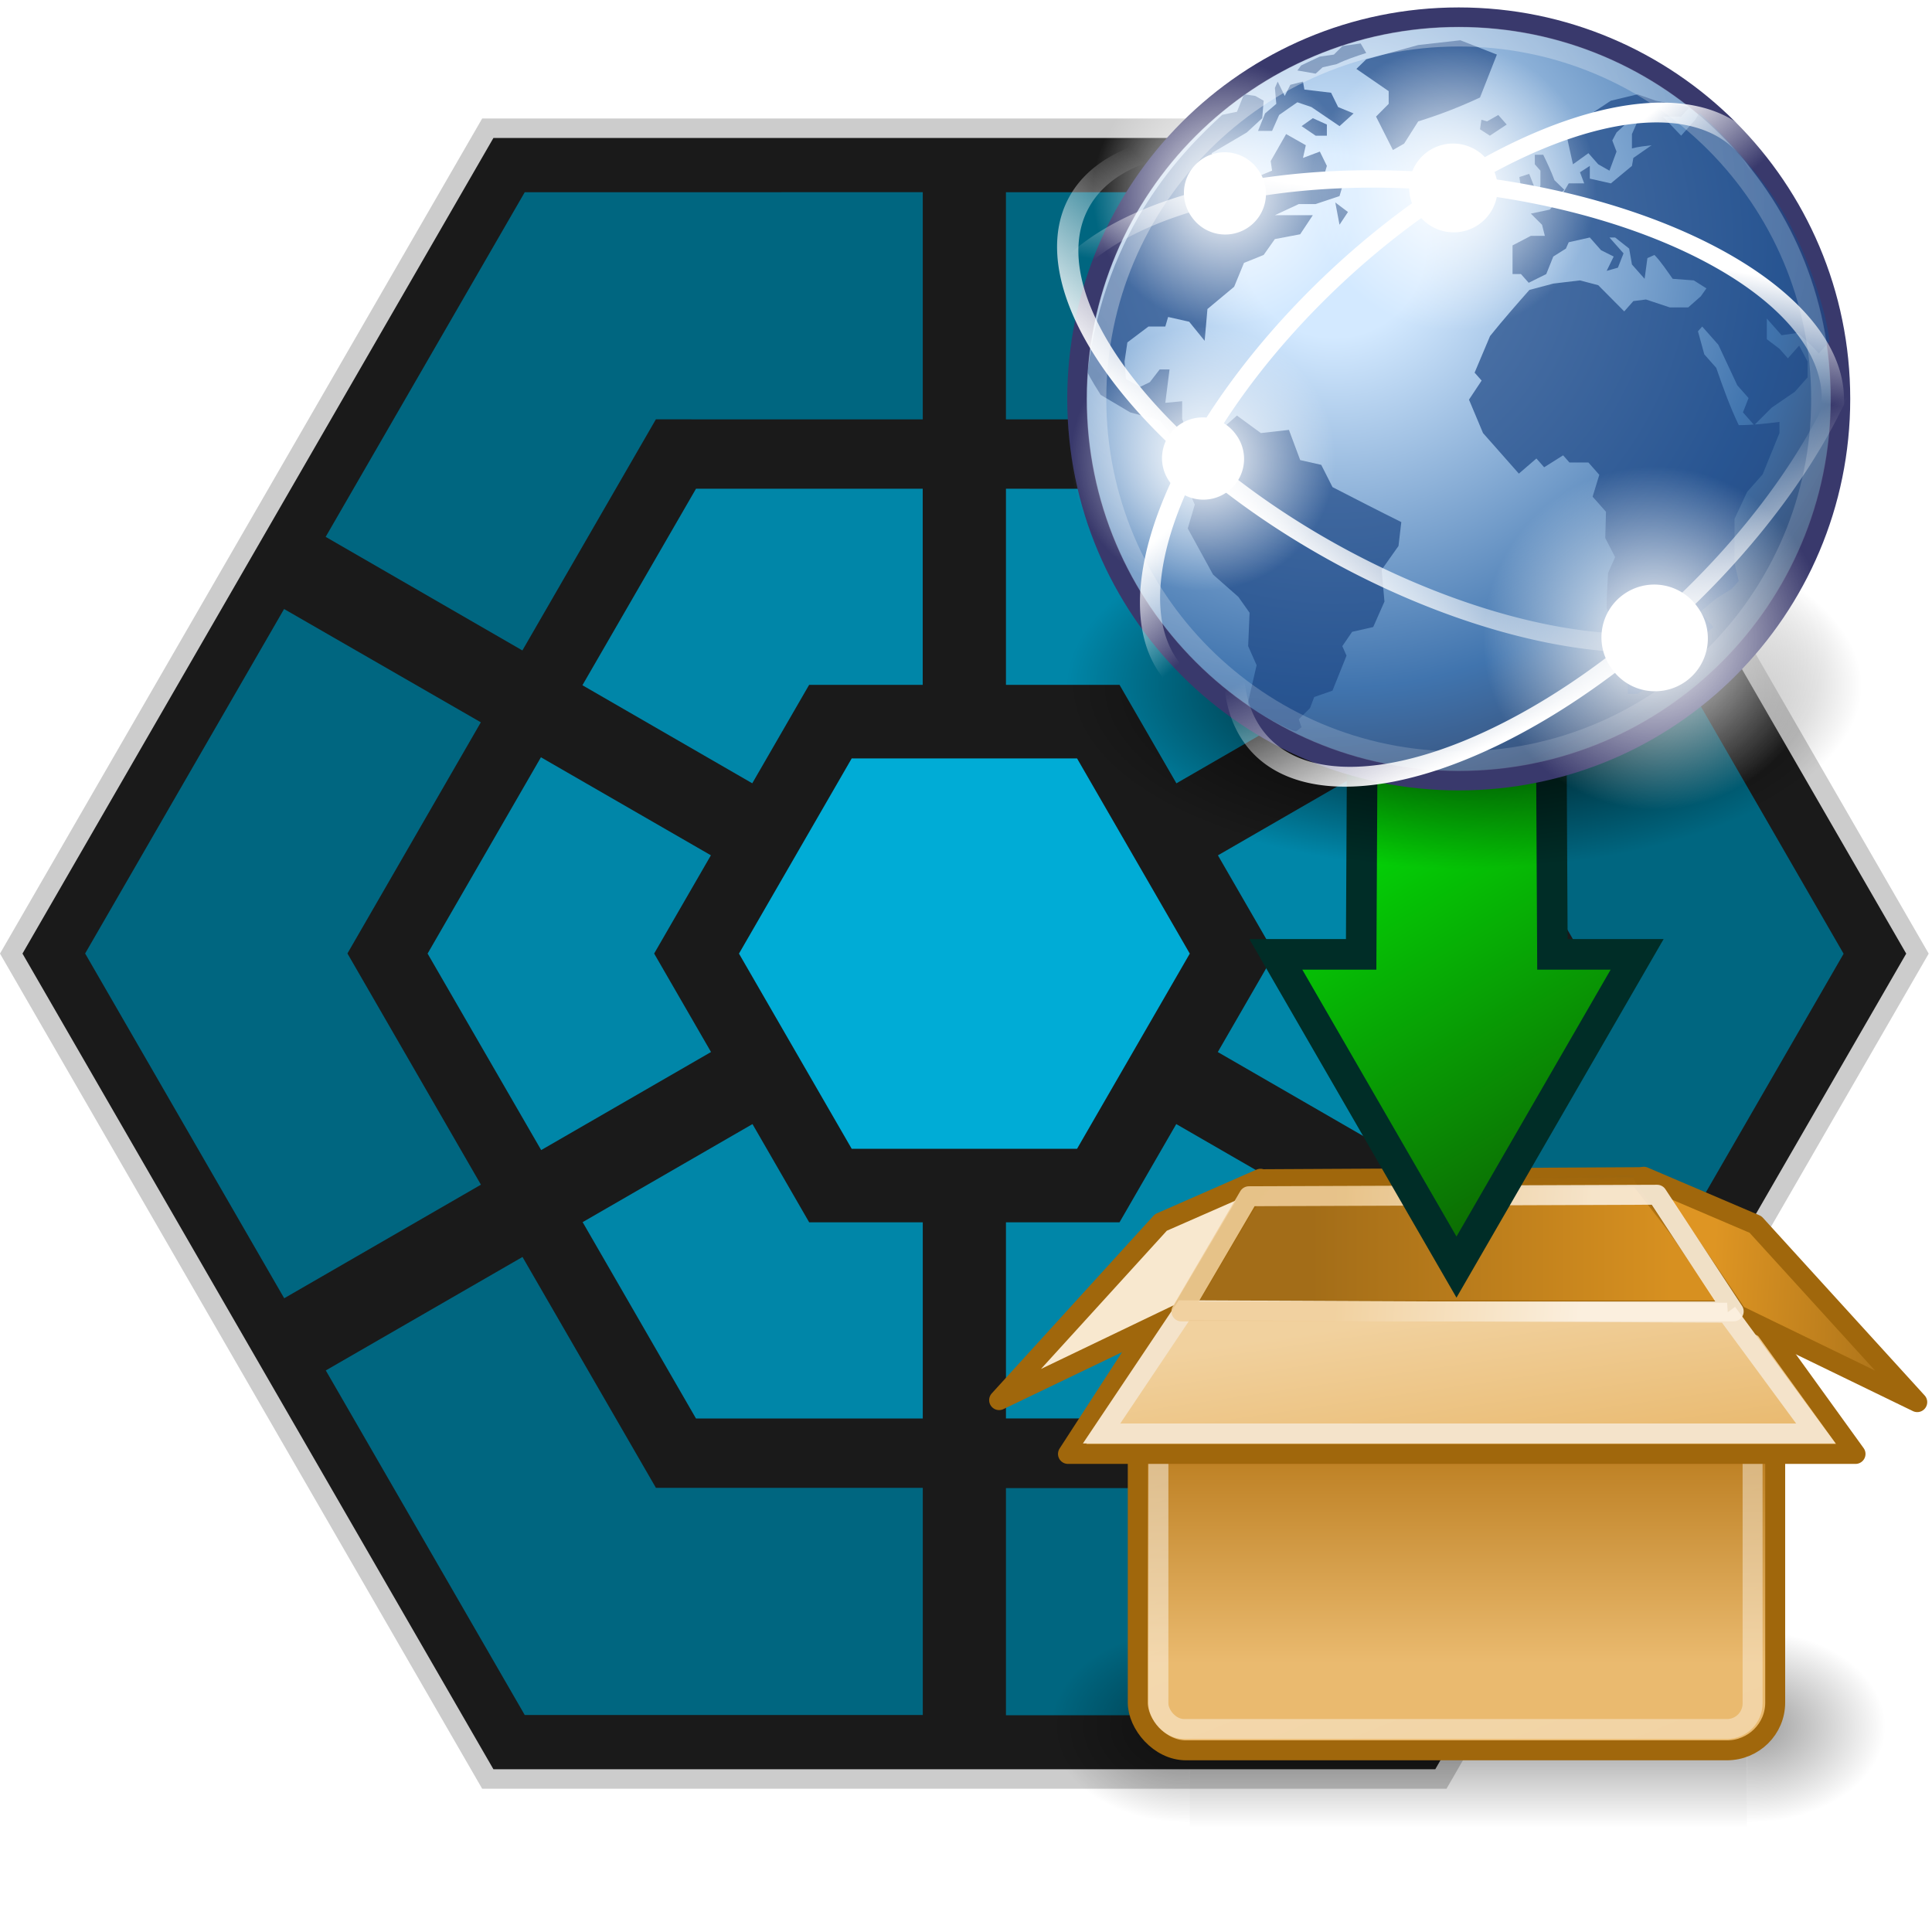 <?xml version="1.0" encoding="UTF-8" standalone="no"?>
<svg
   width="128"
   height="128"
   viewBox="0 0 33.865 33.817"
   version="1.1"
   id="svg12"
   sodipodi:docname="calamares_online.svg"
   inkscape:version="1.1.1 (3bf5ae0d25, 2021-09-20, custom)"
   inkscape:export-filename="/media/DATA/Development/RebornOS Labs/calamares-installer/calamares-core/scripts/archlinux_packaging/calamares-online.png"
   inkscape:export-xdpi="192"
   inkscape:export-ydpi="192"
   xmlns:inkscape="http://www.inkscape.org/namespaces/inkscape"
   xmlns:sodipodi="http://sodipodi.sourceforge.net/DTD/sodipodi-0.dtd"
   xmlns:xlink="http://www.w3.org/1999/xlink"
   xmlns="http://www.w3.org/2000/svg"
   xmlns:svg="http://www.w3.org/2000/svg"
   xmlns:rdf="http://www.w3.org/1999/02/22-rdf-syntax-ns#"
   xmlns:cc="http://creativecommons.org/ns#"
   xmlns:dc="http://purl.org/dc/elements/1.1/">
  <defs
     id="defs16">
    <filter
       inkscape:collect="always"
       style="color-interpolation-filters:sRGB"
       id="filter854"
       x="-2.0938284e-05"
       width="1"
       y="-2.4182116e-05"
       height="1">
      <feGaussianBlur
         inkscape:collect="always"
         stdDeviation="0"
         id="feGaussianBlur856" />
    </filter>
    <filter
       inkscape:collect="always"
       style="color-interpolation-filters:sRGB"
       id="filter858"
       x="-8.791795e-06"
       width="1"
       y="-1.0152436e-05"
       height="1">
      <feGaussianBlur
         inkscape:collect="always"
         stdDeviation="0"
         id="feGaussianBlur860" />
    </filter>
    <filter
       inkscape:collect="always"
       style="color-interpolation-filters:sRGB"
       id="filter862"
       x="-5.3677719e-06"
       width="1"
       y="-6.1973708e-06"
       height="1">
      <feGaussianBlur
         inkscape:collect="always"
         stdDeviation="0"
         id="feGaussianBlur864" />
    </filter>
    <filter
       inkscape:collect="always"
       style="color-interpolation-filters:sRGB"
       id="filter866"
       x="-0.006"
       width="1.012"
       y="-0.006"
       height="1.012">
      <feGaussianBlur
         inkscape:collect="always"
         stdDeviation="0"
         id="feGaussianBlur868" />
    </filter>
    <linearGradient
       id="linearGradient6715"
       y2="609.51"
       gradientUnits="userSpaceOnUse"
       x2="302.86"
       gradientTransform="matrix(2.774,0,0,1.97,-1892.2,-872.89)"
       y1="366.65"
       x1="302.86">
      <stop
         id="stop5050"
         style="stop-color:#000000;stop-opacity:0"
         offset="0" />
      <stop
         id="stop5056"
         style="stop-color:#000000"
         offset=".5" />
      <stop
         id="stop5052"
         style="stop-color:#000000;stop-opacity:0"
         offset="1" />
    </linearGradient>
    <radialGradient
       id="radialGradient6717"
       xlink:href="#linearGradient5060"
       gradientUnits="userSpaceOnUse"
       cy="486.65"
       cx="605.71"
       gradientTransform="matrix(2.774,0,0,1.97,-1891.6,-872.89)"
       r="117.14" />
    <linearGradient
       id="linearGradient5060">
      <stop
         id="stop5062"
         style="stop-color:#000000"
         offset="0" />
      <stop
         id="stop5064"
         style="stop-color:#000000;stop-opacity:0"
         offset="1" />
    </linearGradient>
    <radialGradient
       id="radialGradient6719"
       xlink:href="#linearGradient5060"
       gradientUnits="userSpaceOnUse"
       cy="486.65"
       cx="605.71"
       gradientTransform="matrix(-2.774,0,0,1.97,112.76,-872.89)"
       r="117.14" />
    <linearGradient
       id="linearGradient2288"
       y2="22.585"
       gradientUnits="userSpaceOnUse"
       x2="24.99"
       gradientTransform="matrix(0.863,0,0,0.863,42.804,37.442)"
       y1="34.005"
       x1="24.99">
      <stop
         id="stop4212"
         style="stop-color:#eaba6f"
         offset="0" />
      <stop
         id="stop4214"
         style="stop-color:#b97a1b"
         offset="1" />
    </linearGradient>
    <linearGradient
       id="linearGradient2285"
       y2="47.388"
       gradientUnits="userSpaceOnUse"
       x2="30.015"
       gradientTransform="matrix(0.863,0,0,0.863,42.804,37.442)"
       y1="19.912"
       x1="18.707">
      <stop
         id="stop4224"
         style="stop-color:#ffffff"
         offset="0" />
      <stop
         id="stop4226"
         style="stop-color:#ffffff;stop-opacity:.686"
         offset="1" />
    </linearGradient>
    <linearGradient
       id="linearGradient2280"
       y2="12.637"
       gradientUnits="userSpaceOnUse"
       x2="34.194"
       gradientTransform="matrix(0.863,0,0,0.897,42.804,37.407)"
       y1="12.637"
       x1="16.149">
      <stop
         id="stop4184"
         style="stop-color:#a36d18"
         offset="0" />
      <stop
         id="stop4186"
         style="stop-color:#d79020"
         offset="1" />
    </linearGradient>
    <linearGradient
       id="linearGradient2282"
       y2="16.021"
       gradientUnits="userSpaceOnUse"
       x2="22.072"
       gradientTransform="matrix(0.863,0,0,0.863,42.804,37.442)"
       y1="9.758"
       x1="21.907">
      <stop
         id="stop4989"
         style="stop-color:#a0670c"
         offset="0" />
      <stop
         id="stop4991"
         style="stop-color:#a0670c;stop-opacity:0"
         offset="1" />
    </linearGradient>
    <linearGradient
       id="linearGradient2277"
       y2="16.17"
       gradientUnits="userSpaceOnUse"
       x2="24.119"
       gradientTransform="matrix(0.863,0,0,0.851,42.804,37.715)"
       y1="24.721"
       x1="25.381">
      <stop
         id="stop4194"
         style="stop-color:#e9b96e"
         offset="0" />
      <stop
         id="stop4196"
         style="stop-color:#f1d19e"
         offset="1" />
    </linearGradient>
    <linearGradient
       id="linearGradient2274"
       y2="15.268"
       gradientUnits="userSpaceOnUse"
       x2="47.066"
       gradientTransform="matrix(0.863,0,0,0.863,42.804,37.442)"
       y1="14.662"
       x1="36.289">
      <stop
         id="stop4997"
         style="stop-color:#de9523"
         offset="0" />
      <stop
         id="stop4999"
         style="stop-color:#a36d18"
         offset="1" />
    </linearGradient>
    <linearGradient
       id="linearGradient2269"
       y2="12.334"
       gradientUnits="userSpaceOnUse"
       x2="17.696"
       gradientTransform="matrix(0.863,0,0,0.863,42.804,37.442)"
       y1="13.445"
       x1="30.062">
      <stop
         id="stop4981"
         style="stop-color:#fbf0e0"
         offset="0" />
      <stop
         id="stop4983"
         style="stop-color:#f0ce99"
         offset="1" />
    </linearGradient>
    <linearGradient
       id="linearGradient3666"
       y2="11.943"
       gradientUnits="userSpaceOnUse"
       x2="28.921"
       gradientTransform="matrix(0.863,0,0,0.863,42.932,37.442)"
       y1="-13.9"
       x1="13.74">
      <stop
         id="stop3662"
         style="stop-color:#00ff07"
         offset="0" />
      <stop
         id="stop3664"
         style="stop-color:#0d6203"
         offset="1" />
    </linearGradient>
    <linearGradient
       id="linearGradient3280"
       y2="521.38"
       xlink:href="#linearGradient5241"
       spreadMethod="reflect"
       gradientUnits="userSpaceOnUse"
       x2="-3.597"
       gradientTransform="translate(235.87,-28.363)"
       y1="514.97"
       x1="-73.263" />
    <linearGradient
       id="linearGradient5241">
      <stop
         id="stop5243"
         stop-color="#7c7c7c"
         offset="0" />
      <stop
         id="stop5245"
         stop-color="#c6c6c6"
         offset="1" />
    </linearGradient>
    <linearGradient
       id="linearGradient3282"
       y2="521.38"
       xlink:href="#linearGradient5241"
       spreadMethod="reflect"
       gradientUnits="userSpaceOnUse"
       x2="-3.597"
       gradientTransform="translate(241.36,-29.278)"
       y1="514.97"
       x1="-73.263" />
    <linearGradient
       id="linearGradient3284"
       y2="368.66"
       spreadMethod="reflect"
       gradientUnits="userSpaceOnUse"
       x2="213.74"
       y1="473.8"
       x1="390.2">
      <stop
         id="stop7187"
         stop-color="#6f6f6f"
         offset="0" />
      <stop
         id="stop7189"
         stop-color="#f5f5f5"
         offset="1" />
    </linearGradient>
    <clipPath
       id="clipPath4248"
       clipPathUnits="userSpaceOnUse">
      <path
         id="path4250"
         opacity="0.79"
         d="M 372.84,260.94 C 255.35,260.94 160,356.28 160,473.78 c 0,117.5 95.35,212.88 212.84,212.88 117.5,0 212.88,-95.38 212.88,-212.88 0,-117.5 -95.38,-212.84 -212.88,-212.84 z m 0,160 c 29.18,0 52.88,23.66 52.88,52.84 0,29.18 -23.7,52.88 -52.88,52.88 -29.17,0 -52.84,-23.7 -52.84,-52.88 0,-29.18 23.67,-52.84 52.84,-52.84 z"
         style="color:#000000"
         fill="#666666" />
    </clipPath>
    <clipPath
       id="clipPath4244"
       clipPathUnits="userSpaceOnUse">
      <path
         id="path4246"
         opacity="0.79"
         d="M 372.84,260.94 C 255.35,260.94 160,356.28 160,473.78 c 0,117.5 95.35,212.88 212.84,212.88 117.5,0 212.88,-95.38 212.88,-212.88 0,-117.5 -95.38,-212.84 -212.88,-212.84 z m 0,160 c 29.18,0 52.88,23.66 52.88,52.84 0,29.18 -23.7,52.88 -52.88,52.88 -29.17,0 -52.84,-23.7 -52.84,-52.88 0,-29.18 23.67,-52.84 52.84,-52.84 z"
         style="color:#000000"
         fill="#666666" />
    </clipPath>
    <filter
       id="filter11193"
       y="-0.1"
       width="1.498"
       height="1.201"
       x="-0.249">
      <feGaussianBlur
         id="feGaussianBlur11195"
         stdDeviation="18.144" />
    </filter>
    <clipPath
       id="clipPath4240"
       clipPathUnits="userSpaceOnUse">
      <path
         id="path4242"
         opacity="0.79"
         d="M 372.84,260.94 C 255.35,260.94 160,356.28 160,473.78 c 0,117.5 95.35,212.88 212.84,212.88 117.5,0 212.88,-95.38 212.88,-212.88 0,-117.5 -95.38,-212.84 -212.88,-212.84 z m 0,160 c 29.18,0 52.88,23.66 52.88,52.84 0,29.18 -23.7,52.88 -52.88,52.88 -29.17,0 -52.84,-23.7 -52.84,-52.88 0,-29.18 23.67,-52.84 52.84,-52.84 z"
         style="color:#000000"
         fill="#666666" />
    </clipPath>
    <filter
       id="filter11189"
       y="-0.105"
       width="1.361"
       height="1.21"
       x="-0.181">
      <feGaussianBlur
         id="feGaussianBlur11191"
         stdDeviation="18.144" />
    </filter>
    <clipPath
       id="clipPath4236"
       clipPathUnits="userSpaceOnUse">
      <path
         id="path4238"
         opacity="0.79"
         d="M 372.84,260.94 C 255.35,260.94 160,356.28 160,473.78 c 0,117.5 95.35,212.88 212.84,212.88 117.5,0 212.88,-95.38 212.88,-212.88 0,-117.5 -95.38,-212.84 -212.88,-212.84 z m 0,160 c 29.18,0 52.88,23.66 52.88,52.84 0,29.18 -23.7,52.88 -52.88,52.88 -29.17,0 -52.84,-23.7 -52.84,-52.88 0,-29.18 23.67,-52.84 52.84,-52.84 z"
         style="color:#000000"
         fill="#666666" />
    </clipPath>
    <filter
       id="filter11185"
       y="-0.114"
       width="1.291"
       height="1.227"
       x="-0.146">
      <feGaussianBlur
         id="feGaussianBlur11187"
         stdDeviation="18.144" />
    </filter>
    <clipPath
       id="clipPath4232"
       clipPathUnits="userSpaceOnUse">
      <path
         id="path4234"
         opacity="0.79"
         d="M 372.84,260.94 C 255.35,260.94 160,356.28 160,473.78 c 0,117.5 95.35,212.88 212.84,212.88 117.5,0 212.88,-95.38 212.88,-212.88 0,-117.5 -95.38,-212.84 -212.88,-212.84 z m 0,160 c 29.18,0 52.88,23.66 52.88,52.84 0,29.18 -23.7,52.88 -52.88,52.88 -29.17,0 -52.84,-23.7 -52.84,-52.88 0,-29.18 23.67,-52.84 52.84,-52.84 z"
         style="color:#000000"
         fill="#666666" />
    </clipPath>
    <filter
       id="filter11181"
       y="-0.126"
       width="1.246"
       height="1.252"
       x="-0.123">
      <feGaussianBlur
         id="feGaussianBlur11183"
         stdDeviation="18.144" />
    </filter>
    <radialGradient
       id="radialGradient4120"
       gradientUnits="userSpaceOnUse"
       cy="63.965"
       cx="15.116"
       gradientTransform="scale(1.644,0.608)"
       r="12.289">
      <stop
         id="stop4116"
         offset="0" />
      <stop
         id="stop4118"
         stop-opacity="0"
         offset="1" />
    </radialGradient>
    <radialGradient
       id="radialGradient3968"
       gradientUnits="userSpaceOnUse"
       cy="15.716"
       cx="18.248"
       gradientTransform="scale(1,1)"
       r="29.993">
      <stop
         id="stop3964"
         stop-color="#d3e9ff"
         offset="0" />
      <stop
         id="stop4134"
         stop-color="#d3e9ff"
         offset=".155" />
      <stop
         id="stop4346"
         stop-color="#4074ae"
         offset=".75" />
      <stop
         id="stop3966"
         stop-color="#36486c"
         offset="1" />
    </radialGradient>
    <radialGradient
       id="radialGradient4132"
       gradientUnits="userSpaceOnUse"
       cy="12.142"
       cx="15.601"
       gradientTransform="scale(1,1)"
       r="43.527">
      <stop
         id="stop4128"
         stop-color="#fff"
         offset="0" />
      <stop
         id="stop4130"
         stop-color="#fff"
         stop-opacity=".165"
         offset="1" />
    </radialGradient>
    <linearGradient
       id="linearGradient6007"
       x1="-25.176"
       xlink:href="#linearGradient6001"
       gradientUnits="userSpaceOnUse"
       x2="-22.252"
       y1="30.057"
       y2="21.042" />
    <linearGradient
       id="linearGradient6001">
      <stop
         id="stop6003"
         stop-color="#fff"
         offset="0" />
      <stop
         id="stop6005"
         stop-color="#fff"
         stop-opacity="0"
         offset="1" />
    </linearGradient>
    <linearGradient
       id="linearGradient6011"
       x1="-25.176"
       xlink:href="#linearGradient6001"
       gradientUnits="userSpaceOnUse"
       x2="-22.114"
       y1="30.057"
       y2="22.662" />
    <radialGradient
       id="radialGradient5983"
       cx="12.071"
       xlink:href="#linearGradient6001"
       gradientUnits="userSpaceOnUse"
       cy="12.493"
       r="6.718" />
    <linearGradient
       id="linearGradient6015"
       x1="-22.823"
       xlink:href="#linearGradient6001"
       gradientUnits="userSpaceOnUse"
       x2="-22.114"
       y1="28.338"
       y2="22.662" />
    <linearGradient
       id="linearGradient6019"
       x1="-21.659"
       xlink:href="#linearGradient6001"
       gradientUnits="userSpaceOnUse"
       x2="-21.962"
       y1="15.649"
       y2="21.336" />
    <radialGradient
       id="radialGradient944"
       cx="12.071"
       xlink:href="#linearGradient6001"
       gradientUnits="userSpaceOnUse"
       cy="12.493"
       r="6.718" />
    <radialGradient
       id="radialGradient952"
       cx="12.071"
       xlink:href="#linearGradient6001"
       gradientUnits="userSpaceOnUse"
       cy="12.493"
       r="6.718" />
    <radialGradient
       id="radialGradient960"
       cx="12.071"
       xlink:href="#linearGradient6001"
       gradientUnits="userSpaceOnUse"
       cy="12.493"
       r="6.718" />
    <radialGradient
       inkscape:collect="always"
       xlink:href="#linearGradient6001"
       id="radialGradient1023"
       gradientUnits="userSpaceOnUse"
       cx="12.071"
       cy="12.493"
       r="6.718" />
    <radialGradient
       inkscape:collect="always"
       xlink:href="#linearGradient6001"
       id="radialGradient1025"
       gradientUnits="userSpaceOnUse"
       cx="12.071"
       cy="12.493"
       r="6.718" />
    <radialGradient
       inkscape:collect="always"
       xlink:href="#linearGradient6001"
       id="radialGradient1027"
       gradientUnits="userSpaceOnUse"
       cx="12.071"
       cy="12.493"
       r="6.718" />
  </defs>
  <sodipodi:namedview
     pagecolor="#ffffff"
     bordercolor="#666666"
     borderopacity="1"
     objecttolerance="10"
     gridtolerance="10"
     guidetolerance="10"
     inkscape:pageopacity="0"
     inkscape:pageshadow="2"
     inkscape:window-width="1920"
     inkscape:window-height="995"
     id="namedview14"
     showgrid="false"
     inkscape:zoom="5.2046588"
     inkscape:cx="52.549074"
     inkscape:cy="62.155852"
     inkscape:window-x="0"
     inkscape:window-y="0"
     inkscape:window-maximized="1"
     inkscape:current-layer="svg12"
     inkscape:document-rotation="0"
     fit-margin-top="0"
     fit-margin-left="0"
     fit-margin-right="0"
     fit-margin-bottom="0"
     inkscape:pagecheckerboard="0" />
  <g
     id="g3913"
     transform="matrix(0.405,0,0,0.405,0,2.079)">
    <g
       id="g1036"
       transform="translate(0.487,0.473)">
      <path
         d="m 112.236,129.173 h -73.4 l -36.7,-63.565 36.7,-63.56 h 73.4 l 36.7,63.563 z"
         fill="#1a1a1a"
         stroke="#cccccc"
         stroke-width="1.5"
         id="path4"
         style="filter:url(#filter866)"
         transform="matrix(0.562,0,0,0.562,-1.201,-1.266)" />
      <path
         d="m 41.682,6.974 -15.332,26.542 15.15,8.747 10.28,-17.797 H 72.333 V 6.972 Z m 37.057,0 V 24.468 H 99.292 L 109.572,42.273 124.722,33.526 109.392,6.974 Z m 49.187,32.098 -15.15,8.747 10.273,17.8 -10.28,17.807 15.15,8.747 15.33,-26.552 z m -104.778,0 L 7.827,65.6 23.157,92.152 38.307,83.405 28.027,65.598 38.3,47.798 Z M 41.508,88.972 26.36,97.71 41.682,124.247 H 72.335 V 106.753 H 51.785 Z m 68.054,0 -10.273,17.8 H 78.74 v 17.494 h 30.655 l 15.32,-26.537 z"
         fill="#277748"
         id="path6"
         style="fill:#006680;fill-opacity:1;stroke-width:1;filter:url(#filter862)"
         transform="matrix(0.562,0,0,0.562,-1.201,-1.266)" />
      <path
         d="m 54.87,29.81 -8.747,15.132 13.08,7.552 4.38,-7.583 H 72.33 V 29.81 Z m 23.87,0 v 15.103 h 8.747 l 4.38,7.583 13.08,-7.552 L 96.2,29.812 Z M 42.928,50.49 34.2,65.608 l 8.747,15.132 13.08,-7.552 -4.38,-7.583 4.37,-7.566 z m 65.216,0 -13.08,7.552 4.37,7.566 -4.38,7.583 13.08,7.552 8.747,-15.132 z M 59.22,78.738 46.14,86.29 54.868,101.41 H 72.334 V 86.305 h -8.747 z m 32.635,0 -4.37,7.566 H 78.74 v 15.103 h 17.466 l 8.728,-15.12 z"
         fill="#649f4b"
         id="path8"
         style="fill:#0086a8;fill-opacity:1;filter:url(#filter858)"
         transform="matrix(0.562,0,0,0.562,-1.201,-1.266)" />
      <path
         d="M 84.216,80.64 H 66.86 L 58.18,65.61 66.86,50.58 h 17.357 l 8.68,15.03 z"
         fill="#656565"
         id="path10"
         style="fill:#00acd6;fill-opacity:1;filter:url(#filter854)"
         transform="matrix(0.562,0,0,0.562,-1.201,-1.266)" />
    </g>
    <g
       id="g6707"
       transform="matrix(0.018,0,0,0.018,79.559,67.988)">
      <rect
         id="rect6709"
         style="color:#000000;opacity:0.402;fill:url(#linearGradient6715)"
         height="478.36"
         width="1339.6"
         y="-150.7"
         x="-1559.3" />
      <path
         id="path6711"
         style="color:#000000;opacity:0.402;fill:url(#radialGradient6717)"
         d="m -219.62,-150.68 v 478.33 c 142.87,0.9 345.4,-107.17 345.4,-239.2 0,-132.03 -159.44,-239.13 -345.4,-239.13 z" />
      <path
         id="path6713"
         style="color:#000000;opacity:0.402;fill:url(#radialGradient6719)"
         d="m -1559.3,-150.68 v 478.33 c -142.87,0.9 -345.4,-107.17 -345.4,-239.2 0,-132.03 159.44,-239.13 345.4,-239.13 z" />
    </g>
    <rect
       id="rect3115"
       style="color:#000000;display:block;fill:url(#linearGradient2288);stroke:#a0670c;stroke-width:0.863"
       rx="2.091"
       ry="2.066"
       height="19.941"
       width="27.589"
       y="50.621"
       x="49.242" />
    <rect
       id="rect4220"
       style="color:#000000;display:block;opacity:0.481;fill:none;stroke:url(#linearGradient2285);stroke-width:0.863"
       rx="1.108"
       ry="1.108"
       height="18.183"
       width="25.715"
       y="51.456"
       x="50.137" />
    <path
       id="path4162"
       style="fill:url(#linearGradient2280);fill-rule:evenodd;stroke:url(#linearGradient2282);stroke-width:0.863"
       d="m 50.37,51.718 4.357,-5.876 16.216,-0.087 4.504,5.844 -25.077,0.119 z" />
    <path
       id="path4164"
       style="color:#000000;display:block;fill:url(#linearGradient2277);stroke:#a0670c;stroke-width:0.863;stroke-linecap:round;stroke-linejoin:round"
       d="m 75.828,51.527 4.48,6.207 H 46.222 l 4.024,-6.212 25.582,0.004 z" />
    <path
       id="path4178"
       style="color:#000000;display:block;fill:url(#linearGradient2274);stroke:#a0670c;stroke-width:0.863;stroke-linecap:round;stroke-linejoin:round"
       d="m 71.145,45.737 4.04,5.972 7.794,3.783 -7.001,-7.69 z" />
    <path
       id="path4180"
       style="color:#000000;display:block;fill:#f8e8cf;stroke:#a0670c;stroke-width:0.863;stroke-linecap:round;stroke-linejoin:round"
       d="m 54.553,45.824 -3.43,5.798 -7.881,3.783 7.001,-7.69 4.31,-1.891 z" />
    <path
       id="path4954"
       style="color:#000000;display:block;fill:none;stroke:#f4e3ca;stroke-width:0.863"
       d="m 74.747,51.622 3.843,5.226 H 47.677 l 3.573,-5.332 23.498,0.106 z" />
    <path
       id="path4966"
       style="opacity:0.88;fill:none;stroke:url(#linearGradient2269);stroke-width:0.863;stroke-linecap:round;stroke-linejoin:round"
       d="m 51.132,51.567 2.92,-4.986 17.668,-0.065 3.315,5.049 -23.903,0.002 z" />
    <path
       id="path2882"
       style="fill:url(#linearGradient3666);stroke:#002d27;stroke-width:1.323;stroke-miterlimit:4;stroke-dasharray:none;stroke-opacity:1"
       d="m 58.965,25.881 -0.054,10.231 H 55.218 l 7.819,13.535 7.819,-13.535 h -3.667 l -0.054,-10.231 h -8.169 z" />
  </g>
  <g
     id="layer1-3"
     transform="matrix(0.345,0,0,0.345,17.093,-1.134)">
    <path
       id="path4112-6"
       transform="matrix(1,0,0,1.243,0,-10.272)"
       fill="url(#radialGradient4120)"
       d="m 45.053,38.909 a 20.203,7.475 0 1 1 -40.406,0 20.203,7.475 0 1 1 40.406,0 z"
       style="fill:url(#radialGradient4120)" />
    <path
       id="path3214"
       stroke="#39396c"
       fill="url(#radialGradient3968)"
       d="m 43.96,23.485 c 0,10.71 -8.682,19.392 -19.39,19.392 -10.71,0 -19.391,-8.682 -19.391,-19.392 -3e-4,-10.709 8.681,-19.39 19.391,-19.39 10.708,2e-4 19.39,8.681 19.39,19.39 z"
       style="fill:url(#radialGradient3968)" />
    <g
       id="g4136"
       transform="matrix(0.982,0,0,0.982,0.121,0.233)"
       fill="#204a87"
       fill-opacity="0.713">
      <g
         id="g4138">
        <g
           id="g4142"
           fill="#204a87">
          <path
             id="path4144"
             d="m 44.071,20.714 -0.545,0.618 c -0.334,-0.394 -0.709,-0.725 -1.089,-1.071 l -0.836,0.123 -0.764,-0.863 v 1.068 l 0.654,0.495 0.436,0.494 0.582,-0.658 c 0.146,0.274 0.291,0.548 0.436,0.823 v 0.822 l -0.655,0.74 -1.199,0.823 -0.908,0.907 -0.582,-0.661 0.291,-0.74 -0.582,-0.658 -0.981,-2.098 -0.836,-0.945 -0.219,0.246 0.328,1.194 0.618,0.699 c 0.352,1.017 0.701,1.99 1.164,2.963 0.718,0 1.394,-0.077 2.107,-0.166 v 0.576 l -0.872,2.139 -0.8,0.904 -0.654,1.401 v 2.303 l 0.219,0.906 -0.364,0.41 -0.8,0.494 -0.836,0.699 0.691,0.782 -0.945,0.824 0.182,0.533 -1.418,1.606 h -0.945 l -0.8,0.494 H 33.64 v -0.659 l -0.217,-1.318 c -0.281,-0.826 -0.574,-1.647 -0.872,-2.467 0,-0.605 0.036,-1.205 0.072,-1.81 l 0.364,-0.823 -0.509,-0.988 0.037,-1.357 -0.692,-0.782 0.346,-1.13 -0.563,-0.639 h -0.982 l -0.327,-0.37 -0.981,0.618 -0.4,-0.454 -0.909,0.782 c -0.617,-0.7 -1.235,-1.399 -1.854,-2.098 l -0.726,-1.729 0.654,-0.986 -0.363,-0.411 0.799,-1.894 c 0.656,-0.816 1.341,-1.599 2.035,-2.385 l 1.236,-0.329 1.381,-0.165 0.945,0.248 1.345,1.356 0.473,-0.534 0.653,-0.082 1.236,0.411 h 0.946 l 0.654,-0.576 0.291,-0.411 -0.655,-0.412 -1.091,-0.082 C 35.663,17.045 35.382,16.603 35.022,16.23 l -0.364,0.164 -0.145,1.07 -0.655,-0.74 -0.144,-0.824 -0.727,-0.574 h -0.292 l 0.728,0.822 -0.291,0.74 -0.581,0.164 0.363,-0.74 -0.655,-0.328 -0.581,-0.658 -1.091,0.246 -0.145,0.328 -0.654,0.412 -0.363,0.906 -0.909,0.452 -0.4,-0.452 H 27.68 v -1.482 l 0.946,-0.494 h 0.726 l -0.146,-0.575 -0.58,-0.576 0.98,-0.206 0.545,-0.617 0.436,-0.741 h 0.801 l -0.219,-0.575 0.509,-0.329 v 0.658 l 1.09,0.246 1.09,-0.904 0.073,-0.412 0.945,-0.658 c -0.342,0.043 -0.684,0.074 -1.018,0.165 V 9.977 l 0.363,-0.823 h -0.363 l -0.798,0.74 -0.219,0.412 0.219,0.576 -0.365,0.987 -0.581,-0.329 -0.508,-0.576 -0.8,0.576 -0.291,-1.316 1.381,-0.905 V 8.825 l 0.872,-0.576 1.381,-0.33 0.946,0.33 1.744,0.329 -0.436,0.493 h -0.945 l 0.945,0.988 0.727,-0.823 0.221,-0.362 c 0,0 2.787,2.498 4.379,5.231 1.593,2.733 2.341,5.955 2.341,6.609 z"
             fill="#204a87" />
        </g>
      </g>
      <g
         id="g4146">
        <g
           id="g4150"
           fill="#204a87">
          <path
             id="path4152"
             d="M 26.07,9.236 25.997,9.729 26.507,10.059 27.378,9.483 26.942,8.989 26.36,9.319 26.07,9.236"
             fill="#204a87" />
        </g>
      </g>
      <g
         id="g4154">
        <g
           id="g4158"
           fill="#204a87">
          <path
             id="path4160"
             d="M 26.87,5.863 24.98,5.123 22.8,5.369 20.109,6.109 19.601,6.604 21.272,7.755 V 8.413 L 20.618,9.071 21.491,10.8 22.071,10.47 22.8,9.319 C 23.923,8.972 24.93,8.578 25.997,8.084 L 26.87,5.863"
             fill="#204a87" />
        </g>
      </g>
      <g
         id="g4162">
        <g
           id="g4166"
           fill="#204a87">
          <path
             id="path4168"
             d="m 28.833,12.775 -0.291,-0.741 -0.51,0.165 0.147,0.904 0.654,-0.328"
             fill="#204a87" />
        </g>
      </g>
      <g
         id="g4170">
        <g
           id="g4174"
           fill="#204a87">
          <path
             id="path4176"
             d="m 29.123,12.609 -0.145,0.988 0.799,-0.165 0.581,-0.575 -0.508,-0.494 c -0.171,-0.455 -0.368,-0.88 -0.582,-1.317 h -0.435 v 0.494 l 0.29,0.329 v 0.74"
             fill="#204a87" />
        </g>
      </g>
      <g
         id="g4178">
        <g
           id="g4182"
           fill="#204a87">
          <path
             id="path4184"
             d="m 18.365,28.242 -0.582,-1.152 -1.09,-0.247 -0.582,-1.562 -1.453,0.164 -1.236,-0.904 -1.309,1.151 v 0.182 C 11.717,25.759 11.23,25.744 10.878,25.527 L 10.587,24.705 V 23.799 L 9.715,23.881 C 9.788,23.305 9.86,22.73 9.933,22.154 H 9.424 L 8.915,22.812 8.406,23.058 7.679,22.648 7.606,21.743 7.752,20.755 8.843,19.933 h 0.872 l 0.145,-0.494 1.09,0.246 0.8,0.988 0.145,-1.646 1.382,-1.152 0.508,-1.234 1.018,-0.411 0.581,-0.822 1.309,-0.248 0.654,-0.987 h -1.963 l 1.236,-0.576 h 0.872 l 1.236,-0.412 0.146,-0.492 -0.437,-0.412 -0.509,-0.165 0.146,-0.494 -0.363,-0.74 -0.873,0.328 0.146,-0.657 -1.018,-0.577 -0.799,1.397 0.072,0.494 -0.799,0.331 -0.51,1.069 -0.218,-0.987 -1.381,-0.577 -0.218,-0.74 1.817,-1.07 0.8,-0.74 0.073,-0.905 -0.436,-0.247 -0.582,-0.083 -0.363,0.905 c 0,0 -0.608,0.119 -0.764,0.158 -1.996,1.84 -6.029,5.81 -6.966,13.306 0.037,0.174 0.679,1.182 0.679,1.182 l 1.526,0.904 1.526,0.412 0.654,0.824 1.018,0.74 0.581,-0.082 0.436,0.196 v 0.133 l -0.581,1.563 -0.437,0.658 0.146,0.33 -0.363,1.233 1.308,2.386 1.308,1.153 0.582,0.822 -0.073,1.728 0.437,0.987 -0.437,1.892 c 0,0 -0.034,-0.011 0.022,0.178 0.056,0.19 2.329,1.451 2.473,1.344 0.144,-0.109 0.267,-0.205 0.267,-0.205 l -0.145,-0.41 0.581,-0.577 0.219,-0.576 0.945,-0.33 0.727,-1.81 -0.218,-0.493 0.508,-0.74 1.09,-0.248 0.582,-1.316 -0.145,-1.645 0.872,-1.234 0.145,-1.235 c -1.193,-0.591 -2.376,-1.201 -3.561,-1.81"
             fill="#204a87" />
        </g>
      </g>
      <g
         id="g4186">
        <g
           id="g4190"
           fill="#204a87">
          <path
             id="path4192"
             d="m 16.766,9.565 0.726,0.494 h 0.582 V 9.483 L 17.348,9.154 16.766,9.565"
             fill="#204a87" />
        </g>
      </g>
      <g
         id="g4194">
        <g
           id="g4198"
           fill="#204a87">
          <path
             id="path4200"
             d="M 14.876,8.907 14.512,9.812 h 0.727 L 15.603,8.989 C 15.917,8.768 16.229,8.544 16.548,8.331 l 0.727,0.247 c 0.484,0.329 0.969,0.658 1.454,0.987 L 19.456,8.907 18.656,8.578 18.292,7.837 16.911,7.673 16.838,7.261 16.184,7.426 15.894,8.002 15.53,7.261 l -0.145,0.329 0.073,0.823 -0.582,0.494"
             fill="#204a87" />
        </g>
      </g>
      <g
         id="g4202" />
      <g
         id="g4212" />
      <g
         id="g4222">
        <g
           id="g4226"
           fill="#204a87">
          <path
             id="path4228"
             d="M 17.492,6.85 17.856,6.521 18.583,6.356 C 19.081,6.114 19.581,5.951 20.11,5.78 l -0.29,-0.494 -0.939,0.135 -0.443,0.442 -0.731,0.106 -0.65,0.305 -0.316,0.153 -0.193,0.258 0.944,0.164"
             fill="#204a87" />
        </g>
      </g>
      <g
         id="g4230">
        <g
           id="g4234"
           fill="#204a87">
          <path
             id="path4236"
             d="m 18.728,14.666 0.437,-0.658 -0.655,-0.493 0.218,1.151"
             fill="#204a87" />
        </g>
      </g>
    </g>
    <path
       id="path4122"
       opacity="0.396"
       stroke="url(#radialGradient4132)"
       fill="none"
       d="m 42.975,23.486 c 0,10.165 -8.241,18.406 -18.406,18.406 C 14.404,41.892 6.163,33.651 6.163,23.486 6.163,13.32 14.404,5.08 24.569,5.08 34.734,5.08 42.975,13.32 42.975,23.486 Z"
       style="stroke:url(#radialGradient4132)" />
    <path
       id="path5991"
       stroke-linejoin="round"
       style="color:#000000;stroke:url(#linearGradient6007)"
       d="m -2.828,21.042 a 15.733,9.458 0 1 1 -31.467,0 15.733,9.458 0 1 1 31.467,0 z"
       transform="matrix(1.131,0.613,-0.477,0.879,54.091,16.044)"
       stroke="url(#linearGradient6007)"
       stroke-linecap="round"
       stroke-width="0.882"
       fill="none" />
    <path
       id="path6009"
       stroke-linejoin="round"
       style="color:#000000;stroke:url(#linearGradient6011)"
       d="m -2.828,21.042 a 15.733,9.458 0 1 1 -31.467,0 15.733,9.458 0 1 1 31.467,0 z"
       transform="matrix(0.939,-0.879,0.683,0.73,32.314,-4.452)"
       stroke="url(#linearGradient6011)"
       stroke-linecap="round"
       stroke-width="0.882"
       fill="none" />
    <g
       id="g4933"
       transform="matrix(-1.046,0.767,0.767,1.046,35.617,-22.144)"
       fill-rule="evenodd">
      <path
         id="path4935"
         style="color:#000000;fill:url(#radialGradient1023)"
         transform="translate(14.95,22.93)"
         fill="url(#radialGradient5983)"
         d="m 18.789,12.493 a 6.718,6.718 0 1 1 -13.435,0 6.718,6.718 0 1 1 13.435,0 z" />
      <path
         id="path4937"
         style="color:#000000"
         transform="matrix(0.308,0,0,0.308,23.3,31.572)"
         fill="#ffffff"
         d="m 18.789,12.493 a 6.718,6.718 0 1 1 -13.435,0 6.718,6.718 0 1 1 13.435,0 z" />
    </g>
    <path
       id="path6013"
       stroke-linejoin="round"
       style="color:#000000;stroke:url(#linearGradient6015)"
       d="m -2.828,21.042 a 15.733,9.458 0 1 1 -31.467,0 15.733,9.458 0 1 1 31.467,0 z"
       transform="matrix(-1.28,-0.126,0.098,-0.995,-2.405,40.524)"
       stroke="url(#linearGradient6015)"
       stroke-linecap="round"
       stroke-width="0.882"
       fill="none" />
    <path
       id="path6017"
       stroke-linejoin="round"
       style="color:#000000;stroke:url(#linearGradient6019)"
       d="m -2.828,21.042 a 15.733,9.458 0 1 1 -31.467,0 15.733,9.458 0 1 1 31.467,0 z"
       transform="matrix(0.918,-0.859,0.668,0.713,27.633,-6.909)"
       stroke="url(#linearGradient6019)"
       stroke-linecap="round"
       stroke-width="0.902"
       fill="none" />
    <g
       id="g5075"
       transform="matrix(-0.806,0.592,0.592,0.806,12.386,-18.029)"
       fill-rule="evenodd">
      <path
         id="path5077"
         style="color:#000000;fill:url(#radialGradient1025)"
         transform="translate(14.95,22.93)"
         fill="url(#radialGradient5983)"
         d="m 18.789,12.493 a 6.718,6.718 0 1 1 -13.435,0 6.718,6.718 0 1 1 13.435,0 z" />
      <path
         id="path5079"
         style="color:#000000"
         transform="matrix(0.308,0,0,0.308,23.3,31.572)"
         fill="#ffffff"
         d="m 18.789,12.493 a 6.718,6.718 0 1 1 -13.435,0 6.718,6.718 0 1 1 13.435,0 z" />
    </g>
    <g
       id="g4945"
       transform="matrix(-0.806,0.592,0.592,0.806,13.499,-31.5)"
       fill-rule="evenodd">
      <path
         id="path4947"
         style="color:#000000;fill:url(#radialGradient1027)"
         transform="translate(14.95,22.93)"
         fill="url(#radialGradient5983)"
         d="m 18.789,12.493 a 6.718,6.718 0 1 1 -13.435,0 6.718,6.718 0 1 1 13.435,0 z" />
      <path
         id="path4949"
         style="color:#000000"
         transform="matrix(0.308,0,0,0.308,23.3,31.572)"
         fill="#ffffff"
         d="m 18.789,12.493 a 6.718,6.718 0 1 1 -13.435,0 6.718,6.718 0 1 1 13.435,0 z" />
    </g>
    <g
       id="g4939"
       transform="matrix(-0.87,0.639,0.638,0.87,25.205,-35.313)"
       fill-rule="evenodd">
      <path
         id="path4941"
         style="color:#000000;fill:url(#radialGradient5983)"
         transform="translate(14.95,22.93)"
         fill="url(#radialGradient5983)"
         d="m 18.789,12.493 a 6.718,6.718 0 1 1 -13.435,0 6.718,6.718 0 1 1 13.435,0 z" />
      <path
         id="path4943"
         style="color:#000000"
         transform="matrix(0.308,0,0,0.308,23.3,31.572)"
         fill="#ffffff"
         d="m 18.789,12.493 a 6.718,6.718 0 1 1 -13.435,0 6.718,6.718 0 1 1 13.435,0 z" />
    </g>
  </g>
</svg>
